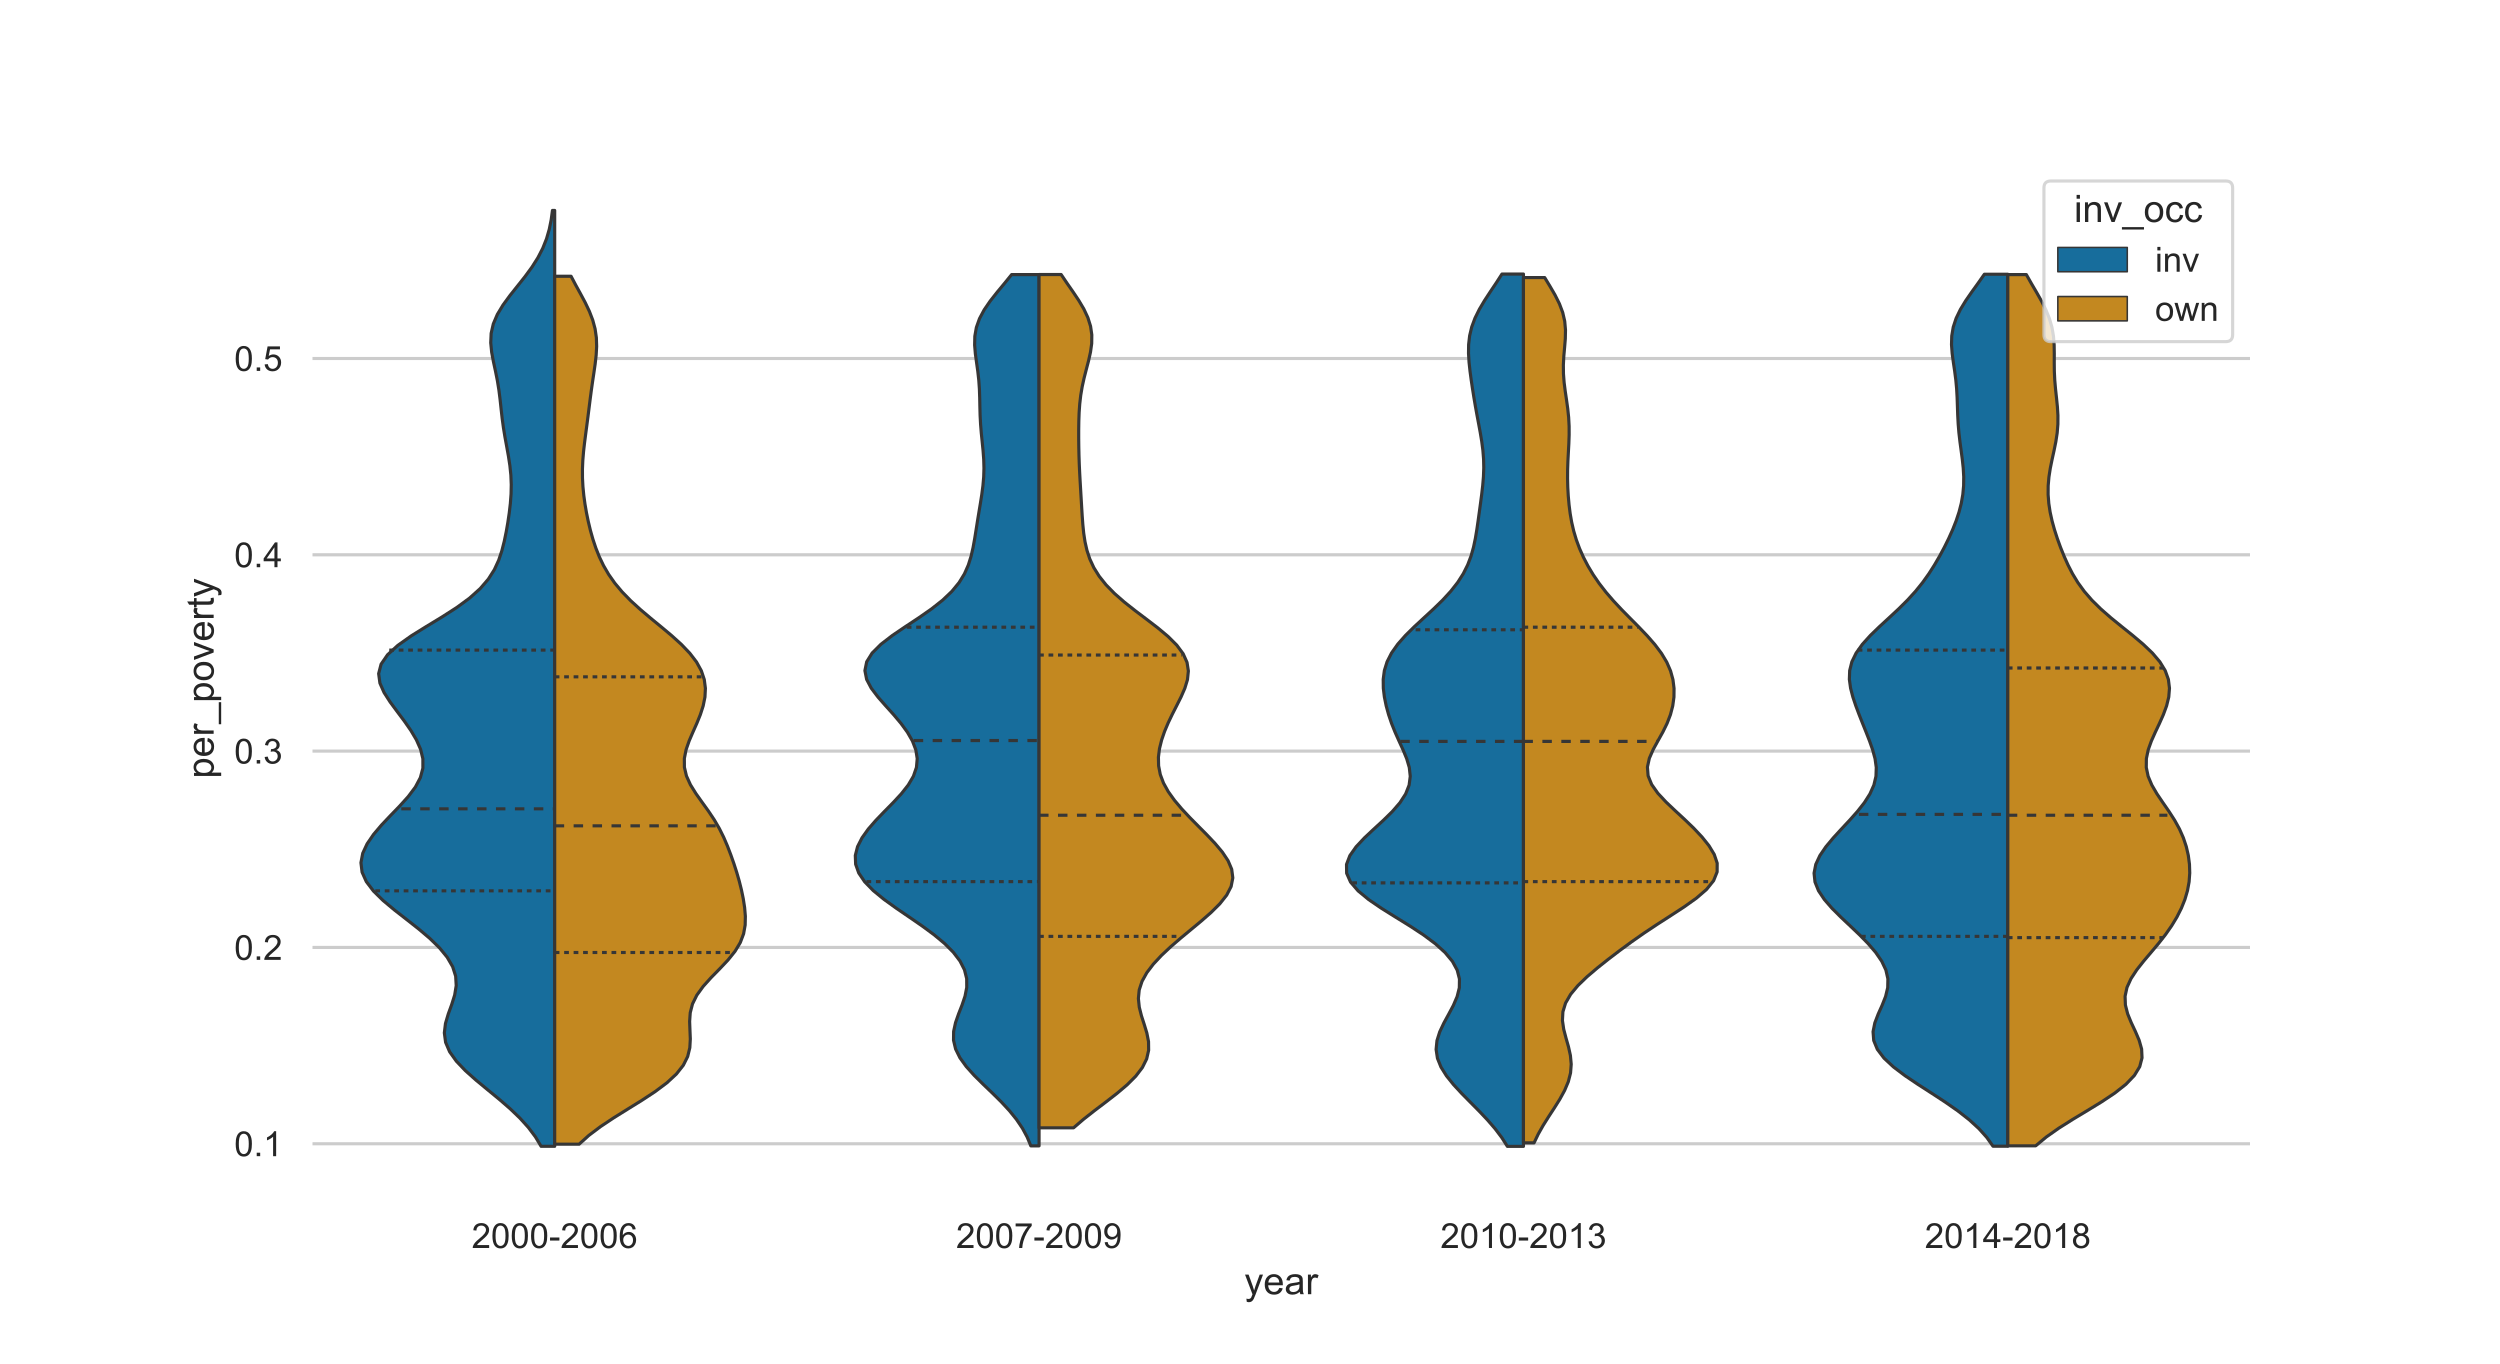 <?xml version="1.0" encoding="utf-8" standalone="no"?>
<!DOCTYPE svg PUBLIC "-//W3C//DTD SVG 1.1//EN"
  "http://www.w3.org/Graphics/SVG/1.1/DTD/svg11.dtd">
<!-- Created with matplotlib (https://matplotlib.org/) -->
<svg height="432pt" version="1.1" viewBox="0 0 792 432" width="792pt" xmlns="http://www.w3.org/2000/svg" xmlns:xlink="http://www.w3.org/1999/xlink">
 <defs>
  <style type="text/css">*{stroke-linecap:butt;stroke-linejoin:round;}</style>
 </defs>
 <g id="figure_1">
  <g id="patch_1">
   <path d="M 0 432 
L 792 432 
L 792 0 
L 0 0 
z
" style="fill:#ffffff;"/>
  </g>
  <g id="axes_1">
   <g id="patch_2">
    <path d="M 99 378 
L 712.8 378 
L 712.8 51.84 
L 99 51.84 
z
" style="fill:#ffffff;"/>
   </g>
   <g id="matplotlib.axis_1">
    <g id="xtick_1">
     <g id="text_1">
      <!-- 2000-2006 -->
      <g style="fill:#262626;" transform="translate(149.426 395.374)scale(0.11 -0.11)">
       <defs>
        <path d="M 50.344 8.453 
L 50.344 0 
L 3.031 0 
Q 2.938 3.172 4.047 6.109 
Q 5.859 10.938 9.828 15.625 
Q 13.812 20.312 21.344 26.469 
Q 33.016 36.031 37.109 41.625 
Q 41.219 47.219 41.219 52.203 
Q 41.219 57.422 37.469 61 
Q 33.734 64.594 27.734 64.594 
Q 21.391 64.594 17.578 60.781 
Q 13.766 56.984 13.719 50.25 
L 4.688 51.172 
Q 5.609 61.281 11.656 66.578 
Q 17.719 71.875 27.938 71.875 
Q 38.234 71.875 44.234 66.156 
Q 50.25 60.453 50.25 52 
Q 50.25 47.703 48.484 43.547 
Q 46.734 39.406 42.656 34.812 
Q 38.578 30.219 29.109 22.219 
Q 21.188 15.578 18.938 13.203 
Q 16.703 10.844 15.234 8.453 
z
" id="ArialMT-50"/>
        <path d="M 4.156 35.297 
Q 4.156 48 6.766 55.734 
Q 9.375 63.484 14.516 67.672 
Q 19.672 71.875 27.484 71.875 
Q 33.25 71.875 37.594 69.547 
Q 41.938 67.234 44.766 62.859 
Q 47.609 58.5 49.219 52.219 
Q 50.828 45.953 50.828 35.297 
Q 50.828 22.703 48.234 14.969 
Q 45.656 7.234 40.5 3 
Q 35.359 -1.219 27.484 -1.219 
Q 17.141 -1.219 11.234 6.203 
Q 4.156 15.141 4.156 35.297 
z
M 13.188 35.297 
Q 13.188 17.672 17.312 11.828 
Q 21.438 6 27.484 6 
Q 33.547 6 37.672 11.859 
Q 41.797 17.719 41.797 35.297 
Q 41.797 52.984 37.672 58.781 
Q 33.547 64.594 27.391 64.594 
Q 21.344 64.594 17.719 59.469 
Q 13.188 52.938 13.188 35.297 
z
" id="ArialMT-48"/>
        <path d="M 3.172 21.484 
L 3.172 30.328 
L 30.172 30.328 
L 30.172 21.484 
z
" id="ArialMT-45"/>
        <path d="M 49.75 54.047 
L 41.016 53.375 
Q 39.844 58.547 37.703 60.891 
Q 34.125 64.656 28.906 64.656 
Q 24.703 64.656 21.531 62.312 
Q 17.391 59.281 14.984 53.469 
Q 12.594 47.656 12.5 36.922 
Q 15.672 41.75 20.266 44.094 
Q 24.859 46.438 29.891 46.438 
Q 38.672 46.438 44.844 39.969 
Q 51.031 33.5 51.031 23.25 
Q 51.031 16.5 48.125 10.719 
Q 45.219 4.938 40.141 1.859 
Q 35.062 -1.219 28.609 -1.219 
Q 17.625 -1.219 10.688 6.859 
Q 3.766 14.938 3.766 33.5 
Q 3.766 54.25 11.422 63.672 
Q 18.109 71.875 29.438 71.875 
Q 37.891 71.875 43.281 67.141 
Q 48.688 62.406 49.75 54.047 
z
M 13.875 23.188 
Q 13.875 18.656 15.797 14.5 
Q 17.719 10.359 21.188 8.172 
Q 24.656 6 28.469 6 
Q 34.031 6 38.031 10.484 
Q 42.047 14.984 42.047 22.703 
Q 42.047 30.125 38.078 34.391 
Q 34.125 38.672 28.125 38.672 
Q 22.172 38.672 18.016 34.391 
Q 13.875 30.125 13.875 23.188 
z
" id="ArialMT-54"/>
       </defs>
       <use xlink:href="#ArialMT-50"/>
       <use x="55.615" xlink:href="#ArialMT-48"/>
       <use x="111.23" xlink:href="#ArialMT-48"/>
       <use x="166.846" xlink:href="#ArialMT-48"/>
       <use x="222.461" xlink:href="#ArialMT-45"/>
       <use x="255.762" xlink:href="#ArialMT-50"/>
       <use x="311.377" xlink:href="#ArialMT-48"/>
       <use x="366.992" xlink:href="#ArialMT-48"/>
       <use x="422.607" xlink:href="#ArialMT-54"/>
      </g>
     </g>
    </g>
    <g id="xtick_2">
     <g id="text_2">
      <!-- 2007-2009 -->
      <g style="fill:#262626;" transform="translate(302.876 395.374)scale(0.11 -0.11)">
       <defs>
        <path d="M 4.734 62.203 
L 4.734 70.656 
L 51.078 70.656 
L 51.078 63.812 
Q 44.234 56.547 37.516 44.484 
Q 30.812 32.422 27.156 19.672 
Q 24.516 10.688 23.781 0 
L 14.75 0 
Q 14.891 8.453 18.062 20.406 
Q 21.234 32.375 27.172 43.484 
Q 33.109 54.594 39.797 62.203 
z
" id="ArialMT-55"/>
        <path d="M 5.469 16.547 
L 13.922 17.328 
Q 14.984 11.375 18.016 8.688 
Q 21.047 6 25.781 6 
Q 29.828 6 32.875 7.859 
Q 35.938 9.719 37.891 12.812 
Q 39.844 15.922 41.156 21.188 
Q 42.484 26.469 42.484 31.938 
Q 42.484 32.516 42.438 33.688 
Q 39.797 29.5 35.234 26.875 
Q 30.672 24.266 25.344 24.266 
Q 16.453 24.266 10.297 30.703 
Q 4.156 37.156 4.156 47.703 
Q 4.156 58.594 10.578 65.234 
Q 17 71.875 26.656 71.875 
Q 33.641 71.875 39.422 68.109 
Q 45.219 64.359 48.219 57.391 
Q 51.219 50.438 51.219 37.25 
Q 51.219 23.531 48.234 15.406 
Q 45.266 7.281 39.375 3.031 
Q 33.5 -1.219 25.594 -1.219 
Q 17.188 -1.219 11.859 3.438 
Q 6.547 8.109 5.469 16.547 
z
M 41.453 48.141 
Q 41.453 55.719 37.422 60.156 
Q 33.406 64.594 27.734 64.594 
Q 21.875 64.594 17.531 59.812 
Q 13.188 55.031 13.188 47.406 
Q 13.188 40.578 17.312 36.297 
Q 21.438 32.031 27.484 32.031 
Q 33.594 32.031 37.516 36.297 
Q 41.453 40.578 41.453 48.141 
z
" id="ArialMT-57"/>
       </defs>
       <use xlink:href="#ArialMT-50"/>
       <use x="55.615" xlink:href="#ArialMT-48"/>
       <use x="111.23" xlink:href="#ArialMT-48"/>
       <use x="166.846" xlink:href="#ArialMT-55"/>
       <use x="222.461" xlink:href="#ArialMT-45"/>
       <use x="255.762" xlink:href="#ArialMT-50"/>
       <use x="311.377" xlink:href="#ArialMT-48"/>
       <use x="366.992" xlink:href="#ArialMT-48"/>
       <use x="422.607" xlink:href="#ArialMT-57"/>
      </g>
     </g>
    </g>
    <g id="xtick_3">
     <g id="text_3">
      <!-- 2010-2013 -->
      <g style="fill:#262626;" transform="translate(456.326 395.374)scale(0.11 -0.11)">
       <defs>
        <path d="M 37.25 0 
L 28.469 0 
L 28.469 56 
Q 25.297 52.984 20.141 49.953 
Q 14.984 46.922 10.891 45.406 
L 10.891 53.906 
Q 18.266 57.375 23.781 62.297 
Q 29.297 67.234 31.594 71.875 
L 37.25 71.875 
z
" id="ArialMT-49"/>
        <path d="M 4.203 18.891 
L 12.984 20.062 
Q 14.5 12.594 18.141 9.297 
Q 21.781 6 27 6 
Q 33.203 6 37.469 10.297 
Q 41.75 14.594 41.75 20.953 
Q 41.75 27 37.797 30.922 
Q 33.844 34.859 27.734 34.859 
Q 25.25 34.859 21.531 33.891 
L 22.516 41.609 
Q 23.391 41.5 23.922 41.5 
Q 29.547 41.5 34.031 44.422 
Q 38.531 47.359 38.531 53.469 
Q 38.531 58.297 35.25 61.469 
Q 31.984 64.656 26.812 64.656 
Q 21.688 64.656 18.266 61.422 
Q 14.844 58.203 13.875 51.766 
L 5.078 53.328 
Q 6.688 62.156 12.391 67.016 
Q 18.109 71.875 26.609 71.875 
Q 32.469 71.875 37.391 69.359 
Q 42.328 66.844 44.938 62.5 
Q 47.562 58.156 47.562 53.266 
Q 47.562 48.641 45.062 44.828 
Q 42.578 41.016 37.703 38.766 
Q 44.047 37.312 47.562 32.688 
Q 51.078 28.078 51.078 21.141 
Q 51.078 11.766 44.234 5.25 
Q 37.406 -1.266 26.953 -1.266 
Q 17.531 -1.266 11.297 4.344 
Q 5.078 9.969 4.203 18.891 
z
" id="ArialMT-51"/>
       </defs>
       <use xlink:href="#ArialMT-50"/>
       <use x="55.615" xlink:href="#ArialMT-48"/>
       <use x="111.23" xlink:href="#ArialMT-49"/>
       <use x="166.846" xlink:href="#ArialMT-48"/>
       <use x="222.461" xlink:href="#ArialMT-45"/>
       <use x="255.762" xlink:href="#ArialMT-50"/>
       <use x="311.377" xlink:href="#ArialMT-48"/>
       <use x="366.992" xlink:href="#ArialMT-49"/>
       <use x="422.607" xlink:href="#ArialMT-51"/>
      </g>
     </g>
    </g>
    <g id="xtick_4">
     <g id="text_4">
      <!-- 2014-2018 -->
      <g style="fill:#262626;" transform="translate(609.776 395.374)scale(0.11 -0.11)">
       <defs>
        <path d="M 32.328 0 
L 32.328 17.141 
L 1.266 17.141 
L 1.266 25.203 
L 33.938 71.578 
L 41.109 71.578 
L 41.109 25.203 
L 50.781 25.203 
L 50.781 17.141 
L 41.109 17.141 
L 41.109 0 
z
M 32.328 25.203 
L 32.328 57.469 
L 9.906 25.203 
z
" id="ArialMT-52"/>
        <path d="M 17.672 38.812 
Q 12.203 40.828 9.562 44.531 
Q 6.938 48.25 6.938 53.422 
Q 6.938 61.234 12.547 66.547 
Q 18.172 71.875 27.484 71.875 
Q 36.859 71.875 42.578 66.422 
Q 48.297 60.984 48.297 53.172 
Q 48.297 48.188 45.672 44.5 
Q 43.062 40.828 37.75 38.812 
Q 44.344 36.672 47.781 31.875 
Q 51.219 27.094 51.219 20.453 
Q 51.219 11.281 44.719 5.031 
Q 38.234 -1.219 27.641 -1.219 
Q 17.047 -1.219 10.547 5.047 
Q 4.047 11.328 4.047 20.703 
Q 4.047 27.688 7.594 32.391 
Q 11.141 37.109 17.672 38.812 
z
M 15.922 53.719 
Q 15.922 48.641 19.188 45.406 
Q 22.469 42.188 27.688 42.188 
Q 32.766 42.188 36.016 45.375 
Q 39.266 48.578 39.266 53.219 
Q 39.266 58.062 35.906 61.359 
Q 32.562 64.656 27.594 64.656 
Q 22.562 64.656 19.234 61.422 
Q 15.922 58.203 15.922 53.719 
z
M 13.094 20.656 
Q 13.094 16.891 14.875 13.375 
Q 16.656 9.859 20.172 7.922 
Q 23.688 6 27.734 6 
Q 34.031 6 38.125 10.047 
Q 42.234 14.109 42.234 20.359 
Q 42.234 26.703 38.016 30.859 
Q 33.797 35.016 27.438 35.016 
Q 21.234 35.016 17.156 30.906 
Q 13.094 26.812 13.094 20.656 
z
" id="ArialMT-56"/>
       </defs>
       <use xlink:href="#ArialMT-50"/>
       <use x="55.615" xlink:href="#ArialMT-48"/>
       <use x="111.23" xlink:href="#ArialMT-49"/>
       <use x="166.846" xlink:href="#ArialMT-52"/>
       <use x="222.461" xlink:href="#ArialMT-45"/>
       <use x="255.762" xlink:href="#ArialMT-50"/>
       <use x="311.377" xlink:href="#ArialMT-48"/>
       <use x="366.992" xlink:href="#ArialMT-49"/>
       <use x="422.607" xlink:href="#ArialMT-56"/>
      </g>
     </g>
    </g>
    <g id="text_5">
     <!-- year -->
     <g style="fill:#262626;" transform="translate(394.229 410.009)scale(0.12 -0.12)">
      <defs>
       <path d="M 6.203 -19.969 
L 5.219 -11.719 
Q 8.109 -12.5 10.25 -12.5 
Q 13.188 -12.5 14.938 -11.516 
Q 16.703 -10.547 17.828 -8.797 
Q 18.656 -7.469 20.516 -2.25 
Q 20.75 -1.516 21.297 -0.094 
L 1.609 51.859 
L 11.078 51.859 
L 21.875 21.828 
Q 23.969 16.109 25.641 9.812 
Q 27.156 15.875 29.25 21.625 
L 40.328 51.859 
L 49.125 51.859 
L 29.391 -0.875 
Q 26.219 -9.422 24.469 -12.641 
Q 22.125 -17 19.094 -19.016 
Q 16.062 -21.047 11.859 -21.047 
Q 9.328 -21.047 6.203 -19.969 
z
" id="ArialMT-121"/>
       <path d="M 42.094 16.703 
L 51.172 15.578 
Q 49.031 7.625 43.219 3.219 
Q 37.406 -1.172 28.375 -1.172 
Q 17 -1.172 10.328 5.828 
Q 3.656 12.844 3.656 25.484 
Q 3.656 38.578 10.391 45.797 
Q 17.141 53.031 27.875 53.031 
Q 38.281 53.031 44.875 45.953 
Q 51.469 38.875 51.469 26.031 
Q 51.469 25.25 51.422 23.688 
L 12.75 23.688 
Q 13.234 15.141 17.578 10.594 
Q 21.922 6.062 28.422 6.062 
Q 33.25 6.062 36.672 8.594 
Q 40.094 11.141 42.094 16.703 
z
M 13.234 30.906 
L 42.188 30.906 
Q 41.609 37.453 38.875 40.719 
Q 34.672 45.797 27.984 45.797 
Q 21.922 45.797 17.797 41.75 
Q 13.672 37.703 13.234 30.906 
z
" id="ArialMT-101"/>
       <path d="M 40.438 6.391 
Q 35.547 2.25 31.031 0.531 
Q 26.516 -1.172 21.344 -1.172 
Q 12.797 -1.172 8.203 3 
Q 3.609 7.172 3.609 13.672 
Q 3.609 17.484 5.344 20.625 
Q 7.078 23.781 9.891 25.688 
Q 12.703 27.594 16.219 28.562 
Q 18.797 29.25 24.031 29.891 
Q 34.672 31.156 39.703 32.906 
Q 39.75 34.719 39.75 35.203 
Q 39.75 40.578 37.25 42.781 
Q 33.891 45.75 27.25 45.75 
Q 21.047 45.75 18.094 43.578 
Q 15.141 41.406 13.719 35.891 
L 5.125 37.062 
Q 6.297 42.578 8.984 45.969 
Q 11.672 49.359 16.75 51.188 
Q 21.828 53.031 28.516 53.031 
Q 35.156 53.031 39.297 51.469 
Q 43.453 49.906 45.406 47.531 
Q 47.359 45.172 48.141 41.547 
Q 48.578 39.312 48.578 33.453 
L 48.578 21.734 
Q 48.578 9.469 49.141 6.219 
Q 49.703 2.984 51.375 0 
L 42.188 0 
Q 40.828 2.734 40.438 6.391 
z
M 39.703 26.031 
Q 34.906 24.078 25.344 22.703 
Q 19.922 21.922 17.672 20.938 
Q 15.438 19.969 14.203 18.094 
Q 12.984 16.219 12.984 13.922 
Q 12.984 10.406 15.641 8.062 
Q 18.312 5.719 23.438 5.719 
Q 28.516 5.719 32.469 7.938 
Q 36.422 10.156 38.281 14.016 
Q 39.703 17 39.703 22.797 
z
" id="ArialMT-97"/>
       <path d="M 6.5 0 
L 6.5 51.859 
L 14.406 51.859 
L 14.406 44 
Q 17.438 49.516 20 51.266 
Q 22.562 53.031 25.641 53.031 
Q 30.078 53.031 34.672 50.203 
L 31.641 42.047 
Q 28.422 43.953 25.203 43.953 
Q 22.312 43.953 20.016 42.219 
Q 17.719 40.484 16.75 37.406 
Q 15.281 32.719 15.281 27.156 
L 15.281 0 
z
" id="ArialMT-114"/>
      </defs>
      <use xlink:href="#ArialMT-121"/>
      <use x="50" xlink:href="#ArialMT-101"/>
      <use x="105.615" xlink:href="#ArialMT-97"/>
      <use x="161.23" xlink:href="#ArialMT-114"/>
     </g>
    </g>
   </g>
   <g id="matplotlib.axis_2">
    <g id="ytick_1">
     <g id="line2d_1">
      <path clip-path="url(#p0c10ab028e)" d="M 99 362.339 
L 712.8 362.339 
" style="fill:none;stroke:#cccccc;stroke-linecap:round;"/>
     </g>
     <g id="text_6">
      <!-- 0.1 -->
      <g style="fill:#262626;" transform="translate(74.21 366.275)scale(0.11 -0.11)">
       <defs>
        <path d="M 9.078 0 
L 9.078 10.016 
L 19.094 10.016 
L 19.094 0 
z
" id="ArialMT-46"/>
       </defs>
       <use xlink:href="#ArialMT-48"/>
       <use x="55.615" xlink:href="#ArialMT-46"/>
       <use x="83.398" xlink:href="#ArialMT-49"/>
      </g>
     </g>
    </g>
    <g id="ytick_2">
     <g id="line2d_2">
      <path clip-path="url(#p0c10ab028e)" d="M 99 300.145 
L 712.8 300.145 
" style="fill:none;stroke:#cccccc;stroke-linecap:round;"/>
     </g>
     <g id="text_7">
      <!-- 0.2 -->
      <g style="fill:#262626;" transform="translate(74.21 304.082)scale(0.11 -0.11)">
       <use xlink:href="#ArialMT-48"/>
       <use x="55.615" xlink:href="#ArialMT-46"/>
       <use x="83.398" xlink:href="#ArialMT-50"/>
      </g>
     </g>
    </g>
    <g id="ytick_3">
     <g id="line2d_3">
      <path clip-path="url(#p0c10ab028e)" d="M 99 237.952 
L 712.8 237.952 
" style="fill:none;stroke:#cccccc;stroke-linecap:round;"/>
     </g>
     <g id="text_8">
      <!-- 0.3 -->
      <g style="fill:#262626;" transform="translate(74.21 241.889)scale(0.11 -0.11)">
       <use xlink:href="#ArialMT-48"/>
       <use x="55.615" xlink:href="#ArialMT-46"/>
       <use x="83.398" xlink:href="#ArialMT-51"/>
      </g>
     </g>
    </g>
    <g id="ytick_4">
     <g id="line2d_4">
      <path clip-path="url(#p0c10ab028e)" d="M 99 175.759 
L 712.8 175.759 
" style="fill:none;stroke:#cccccc;stroke-linecap:round;"/>
     </g>
     <g id="text_9">
      <!-- 0.4 -->
      <g style="fill:#262626;" transform="translate(74.21 179.696)scale(0.11 -0.11)">
       <use xlink:href="#ArialMT-48"/>
       <use x="55.615" xlink:href="#ArialMT-46"/>
       <use x="83.398" xlink:href="#ArialMT-52"/>
      </g>
     </g>
    </g>
    <g id="ytick_5">
     <g id="line2d_5">
      <path clip-path="url(#p0c10ab028e)" d="M 99 113.566 
L 712.8 113.566 
" style="fill:none;stroke:#cccccc;stroke-linecap:round;"/>
     </g>
     <g id="text_10">
      <!-- 0.5 -->
      <g style="fill:#262626;" transform="translate(74.21 117.503)scale(0.11 -0.11)">
       <defs>
        <path d="M 4.156 18.75 
L 13.375 19.531 
Q 14.406 12.797 18.141 9.391 
Q 21.875 6 27.156 6 
Q 33.5 6 37.891 10.781 
Q 42.281 15.578 42.281 23.484 
Q 42.281 31 38.062 35.344 
Q 33.844 39.703 27 39.703 
Q 22.75 39.703 19.328 37.766 
Q 15.922 35.844 13.969 32.766 
L 5.719 33.844 
L 12.641 70.609 
L 48.25 70.609 
L 48.25 62.203 
L 19.672 62.203 
L 15.828 42.969 
Q 22.266 47.469 29.344 47.469 
Q 38.719 47.469 45.156 40.969 
Q 51.609 34.469 51.609 24.266 
Q 51.609 14.547 45.953 7.469 
Q 39.062 -1.219 27.156 -1.219 
Q 17.391 -1.219 11.203 4.25 
Q 5.031 9.719 4.156 18.75 
z
" id="ArialMT-53"/>
       </defs>
       <use xlink:href="#ArialMT-48"/>
       <use x="55.615" xlink:href="#ArialMT-46"/>
       <use x="83.398" xlink:href="#ArialMT-53"/>
      </g>
     </g>
    </g>
    <g id="text_11">
     <!-- per_poverty -->
     <g style="fill:#262626;" transform="translate(67.684 246.602)rotate(-90)scale(0.12 -0.12)">
      <defs>
       <path d="M 6.594 -19.875 
L 6.594 51.859 
L 14.594 51.859 
L 14.594 45.125 
Q 17.438 49.078 21 51.047 
Q 24.562 53.031 29.641 53.031 
Q 36.281 53.031 41.359 49.609 
Q 46.438 46.188 49.016 39.953 
Q 51.609 33.734 51.609 26.312 
Q 51.609 18.359 48.75 11.984 
Q 45.906 5.609 40.453 2.219 
Q 35.016 -1.172 29 -1.172 
Q 24.609 -1.172 21.109 0.688 
Q 17.625 2.547 15.375 5.375 
L 15.375 -19.875 
z
M 14.547 25.641 
Q 14.547 15.625 18.594 10.844 
Q 22.656 6.062 28.422 6.062 
Q 34.281 6.062 38.453 11.016 
Q 42.625 15.969 42.625 26.375 
Q 42.625 36.281 38.547 41.203 
Q 34.469 46.141 28.812 46.141 
Q 23.188 46.141 18.859 40.891 
Q 14.547 35.641 14.547 25.641 
z
" id="ArialMT-112"/>
       <path d="M -1.516 -19.875 
L -1.516 -13.531 
L 56.734 -13.531 
L 56.734 -19.875 
z
" id="ArialMT-95"/>
       <path d="M 3.328 25.922 
Q 3.328 40.328 11.328 47.266 
Q 18.016 53.031 27.641 53.031 
Q 38.328 53.031 45.109 46.016 
Q 51.906 39.016 51.906 26.656 
Q 51.906 16.656 48.906 10.906 
Q 45.906 5.172 40.156 2 
Q 34.422 -1.172 27.641 -1.172 
Q 16.75 -1.172 10.031 5.812 
Q 3.328 12.797 3.328 25.922 
z
M 12.359 25.922 
Q 12.359 15.969 16.703 11.016 
Q 21.047 6.062 27.641 6.062 
Q 34.188 6.062 38.531 11.031 
Q 42.875 16.016 42.875 26.219 
Q 42.875 35.844 38.5 40.797 
Q 34.125 45.75 27.641 45.75 
Q 21.047 45.75 16.703 40.812 
Q 12.359 35.891 12.359 25.922 
z
" id="ArialMT-111"/>
       <path d="M 21 0 
L 1.266 51.859 
L 10.547 51.859 
L 21.688 20.797 
Q 23.484 15.766 25 10.359 
Q 26.172 14.453 28.266 20.219 
L 39.797 51.859 
L 48.828 51.859 
L 29.203 0 
z
" id="ArialMT-118"/>
       <path d="M 25.781 7.859 
L 27.047 0.094 
Q 23.344 -0.688 20.406 -0.688 
Q 15.625 -0.688 12.984 0.828 
Q 10.359 2.344 9.281 4.812 
Q 8.203 7.281 8.203 15.188 
L 8.203 45.016 
L 1.766 45.016 
L 1.766 51.859 
L 8.203 51.859 
L 8.203 64.703 
L 16.938 69.969 
L 16.938 51.859 
L 25.781 51.859 
L 25.781 45.016 
L 16.938 45.016 
L 16.938 14.703 
Q 16.938 10.938 17.406 9.859 
Q 17.875 8.797 18.922 8.156 
Q 19.969 7.516 21.922 7.516 
Q 23.391 7.516 25.781 7.859 
z
" id="ArialMT-116"/>
      </defs>
      <use xlink:href="#ArialMT-112"/>
      <use x="55.615" xlink:href="#ArialMT-101"/>
      <use x="111.23" xlink:href="#ArialMT-114"/>
      <use x="144.531" xlink:href="#ArialMT-95"/>
      <use x="200.146" xlink:href="#ArialMT-112"/>
      <use x="255.762" xlink:href="#ArialMT-111"/>
      <use x="311.377" xlink:href="#ArialMT-118"/>
      <use x="361.377" xlink:href="#ArialMT-101"/>
      <use x="416.992" xlink:href="#ArialMT-114"/>
      <use x="450.293" xlink:href="#ArialMT-116"/>
      <use x="478.076" xlink:href="#ArialMT-121"/>
     </g>
    </g>
   </g>
   <g id="PolyCollection_1">
    <defs>
     <path d="M 175.725 -68.848 
L 171.419 -68.848 
L 169.621 -71.843 
L 167.367 -74.838 
L 164.654 -77.833 
L 161.521 -80.828 
L 158.06 -83.822 
L 154.419 -86.817 
L 150.799 -89.812 
L 147.437 -92.807 
L 144.581 -95.802 
L 142.445 -98.797 
L 141.166 -101.791 
L 140.766 -104.786 
L 141.129 -107.781 
L 142.015 -110.776 
L 143.101 -113.771 
L 144.04 -116.765 
L 144.529 -119.76 
L 144.352 -122.755 
L 143.402 -125.75 
L 141.668 -128.745 
L 139.211 -131.739 
L 136.138 -134.734 
L 132.601 -137.729 
L 128.792 -140.724 
L 124.954 -143.719 
L 121.368 -146.713 
L 118.318 -149.708 
L 116.045 -152.703 
L 114.705 -155.698 
L 114.345 -158.693 
L 114.917 -161.688 
L 116.305 -164.682 
L 118.357 -167.677 
L 120.9 -170.672 
L 123.735 -173.667 
L 126.633 -176.662 
L 129.336 -179.656 
L 131.586 -182.651 
L 133.171 -185.646 
L 133.97 -188.641 
L 133.967 -191.636 
L 133.238 -194.63 
L 131.913 -197.625 
L 130.135 -200.62 
L 128.047 -203.615 
L 125.802 -206.61 
L 123.593 -209.604 
L 121.674 -212.599 
L 120.355 -215.594 
L 119.955 -218.589 
L 120.727 -221.584 
L 122.785 -224.579 
L 126.06 -227.573 
L 130.299 -230.568 
L 135.11 -233.563 
L 140.05 -236.558 
L 144.71 -239.553 
L 148.789 -242.547 
L 152.128 -245.542 
L 154.706 -248.537 
L 156.611 -251.532 
L 157.987 -254.527 
L 158.989 -257.521 
L 159.75 -260.516 
L 160.366 -263.511 
L 160.888 -266.506 
L 161.33 -269.501 
L 161.68 -272.495 
L 161.904 -275.49 
L 161.965 -278.485 
L 161.841 -281.48 
L 161.533 -284.475 
L 161.076 -287.47 
L 160.535 -290.464 
L 159.986 -293.459 
L 159.493 -296.454 
L 159.086 -299.449 
L 158.749 -302.444 
L 158.429 -305.438 
L 158.052 -308.433 
L 157.566 -311.428 
L 156.966 -314.423 
L 156.32 -317.418 
L 155.762 -320.412 
L 155.464 -323.407 
L 155.598 -326.402 
L 156.284 -329.397 
L 157.559 -332.392 
L 159.363 -335.386 
L 161.554 -338.381 
L 163.939 -341.376 
L 166.316 -344.371 
L 168.512 -347.366 
L 170.41 -350.36 
L 171.951 -353.355 
L 173.137 -356.35 
L 174.004 -359.345 
L 174.61 -362.34 
L 175.02 -365.335 
L 175.725 -365.335 
L 175.725 -365.335 
L 175.725 -362.34 
L 175.725 -359.345 
L 175.725 -356.35 
L 175.725 -353.355 
L 175.725 -350.36 
L 175.725 -347.366 
L 175.725 -344.371 
L 175.725 -341.376 
L 175.725 -338.381 
L 175.725 -335.386 
L 175.725 -332.392 
L 175.725 -329.397 
L 175.725 -326.402 
L 175.725 -323.407 
L 175.725 -320.412 
L 175.725 -317.418 
L 175.725 -314.423 
L 175.725 -311.428 
L 175.725 -308.433 
L 175.725 -305.438 
L 175.725 -302.444 
L 175.725 -299.449 
L 175.725 -296.454 
L 175.725 -293.459 
L 175.725 -290.464 
L 175.725 -287.47 
L 175.725 -284.475 
L 175.725 -281.48 
L 175.725 -278.485 
L 175.725 -275.49 
L 175.725 -272.495 
L 175.725 -269.501 
L 175.725 -266.506 
L 175.725 -263.511 
L 175.725 -260.516 
L 175.725 -257.521 
L 175.725 -254.527 
L 175.725 -251.532 
L 175.725 -248.537 
L 175.725 -245.542 
L 175.725 -242.547 
L 175.725 -239.553 
L 175.725 -236.558 
L 175.725 -233.563 
L 175.725 -230.568 
L 175.725 -227.573 
L 175.725 -224.579 
L 175.725 -221.584 
L 175.725 -218.589 
L 175.725 -215.594 
L 175.725 -212.599 
L 175.725 -209.604 
L 175.725 -206.61 
L 175.725 -203.615 
L 175.725 -200.62 
L 175.725 -197.625 
L 175.725 -194.63 
L 175.725 -191.636 
L 175.725 -188.641 
L 175.725 -185.646 
L 175.725 -182.651 
L 175.725 -179.656 
L 175.725 -176.662 
L 175.725 -173.667 
L 175.725 -170.672 
L 175.725 -167.677 
L 175.725 -164.682 
L 175.725 -161.688 
L 175.725 -158.693 
L 175.725 -155.698 
L 175.725 -152.703 
L 175.725 -149.708 
L 175.725 -146.713 
L 175.725 -143.719 
L 175.725 -140.724 
L 175.725 -137.729 
L 175.725 -134.734 
L 175.725 -131.739 
L 175.725 -128.745 
L 175.725 -125.75 
L 175.725 -122.755 
L 175.725 -119.76 
L 175.725 -116.765 
L 175.725 -113.771 
L 175.725 -110.776 
L 175.725 -107.781 
L 175.725 -104.786 
L 175.725 -101.791 
L 175.725 -98.797 
L 175.725 -95.802 
L 175.725 -92.807 
L 175.725 -89.812 
L 175.725 -86.817 
L 175.725 -83.822 
L 175.725 -80.828 
L 175.725 -77.833 
L 175.725 -74.838 
L 175.725 -71.843 
L 175.725 -68.848 
z
" id="m30db8f1db4" style="stroke:#363636;"/>
    </defs>
    <g clip-path="url(#p0c10ab028e)">
     <use style="fill:#176d9c;stroke:#363636;" x="0" xlink:href="#m30db8f1db4" y="432"/>
    </g>
   </g>
   <g id="PolyCollection_2">
    <defs>
     <path d="M 183.466 -69.523 
L 175.725 -69.523 
L 175.725 -72.301 
L 175.725 -75.078 
L 175.725 -77.855 
L 175.725 -80.633 
L 175.725 -83.41 
L 175.725 -86.187 
L 175.725 -88.965 
L 175.725 -91.742 
L 175.725 -94.519 
L 175.725 -97.297 
L 175.725 -100.074 
L 175.725 -102.851 
L 175.725 -105.629 
L 175.725 -108.406 
L 175.725 -111.183 
L 175.725 -113.961 
L 175.725 -116.738 
L 175.725 -119.515 
L 175.725 -122.293 
L 175.725 -125.07 
L 175.725 -127.847 
L 175.725 -130.625 
L 175.725 -133.402 
L 175.725 -136.179 
L 175.725 -138.957 
L 175.725 -141.734 
L 175.725 -144.511 
L 175.725 -147.289 
L 175.725 -150.066 
L 175.725 -152.843 
L 175.725 -155.621 
L 175.725 -158.398 
L 175.725 -161.175 
L 175.725 -163.953 
L 175.725 -166.73 
L 175.725 -169.507 
L 175.725 -172.285 
L 175.725 -175.062 
L 175.725 -177.839 
L 175.725 -180.617 
L 175.725 -183.394 
L 175.725 -186.171 
L 175.725 -188.949 
L 175.725 -191.726 
L 175.725 -194.504 
L 175.725 -197.281 
L 175.725 -200.058 
L 175.725 -202.836 
L 175.725 -205.613 
L 175.725 -208.39 
L 175.725 -211.168 
L 175.725 -213.945 
L 175.725 -216.722 
L 175.725 -219.5 
L 175.725 -222.277 
L 175.725 -225.054 
L 175.725 -227.832 
L 175.725 -230.609 
L 175.725 -233.386 
L 175.725 -236.164 
L 175.725 -238.941 
L 175.725 -241.718 
L 175.725 -244.496 
L 175.725 -247.273 
L 175.725 -250.05 
L 175.725 -252.828 
L 175.725 -255.605 
L 175.725 -258.382 
L 175.725 -261.16 
L 175.725 -263.937 
L 175.725 -266.714 
L 175.725 -269.492 
L 175.725 -272.269 
L 175.725 -275.046 
L 175.725 -277.824 
L 175.725 -280.601 
L 175.725 -283.378 
L 175.725 -286.156 
L 175.725 -288.933 
L 175.725 -291.71 
L 175.725 -294.488 
L 175.725 -297.265 
L 175.725 -300.042 
L 175.725 -302.82 
L 175.725 -305.597 
L 175.725 -308.374 
L 175.725 -311.152 
L 175.725 -313.929 
L 175.725 -316.706 
L 175.725 -319.484 
L 175.725 -322.261 
L 175.725 -325.038 
L 175.725 -327.816 
L 175.725 -330.593 
L 175.725 -333.37 
L 175.725 -336.148 
L 175.725 -338.925 
L 175.725 -341.702 
L 175.725 -344.48 
L 180.916 -344.48 
L 180.916 -344.48 
L 182.381 -341.702 
L 183.91 -338.925 
L 185.393 -336.148 
L 186.716 -333.37 
L 187.782 -330.593 
L 188.525 -327.816 
L 188.928 -325.038 
L 189.019 -322.261 
L 188.865 -319.484 
L 188.547 -316.706 
L 188.149 -313.929 
L 187.734 -311.152 
L 187.339 -308.374 
L 186.972 -305.597 
L 186.622 -302.82 
L 186.272 -300.042 
L 185.911 -297.265 
L 185.541 -294.488 
L 185.183 -291.71 
L 184.869 -288.933 
L 184.637 -286.156 
L 184.518 -283.378 
L 184.529 -280.601 
L 184.675 -277.824 
L 184.946 -275.046 
L 185.328 -272.269 
L 185.808 -269.492 
L 186.382 -266.714 
L 187.053 -263.937 
L 187.838 -261.16 
L 188.762 -258.382 
L 189.865 -255.605 
L 191.195 -252.828 
L 192.807 -250.05 
L 194.757 -247.273 
L 197.082 -244.496 
L 199.787 -241.718 
L 202.831 -238.941 
L 206.117 -236.164 
L 209.504 -233.386 
L 212.819 -230.609 
L 215.882 -227.832 
L 218.534 -225.054 
L 220.657 -222.277 
L 222.186 -219.5 
L 223.112 -216.722 
L 223.471 -213.945 
L 223.329 -211.168 
L 222.767 -208.39 
L 221.874 -205.613 
L 220.749 -202.836 
L 219.513 -200.058 
L 218.321 -197.281 
L 217.355 -194.504 
L 216.802 -191.726 
L 216.816 -188.949 
L 217.47 -186.171 
L 218.731 -183.394 
L 220.454 -180.617 
L 222.428 -177.839 
L 224.428 -175.062 
L 226.281 -172.285 
L 227.897 -169.507 
L 229.274 -166.73 
L 230.463 -163.953 
L 231.525 -161.175 
L 232.5 -158.398 
L 233.395 -155.621 
L 234.197 -152.843 
L 234.891 -150.066 
L 235.464 -147.289 
L 235.895 -144.511 
L 236.13 -141.734 
L 236.069 -138.957 
L 235.576 -136.179 
L 234.525 -133.402 
L 232.853 -130.625 
L 230.614 -127.847 
L 227.993 -125.07 
L 225.273 -122.293 
L 222.771 -119.515 
L 220.758 -116.738 
L 219.387 -113.961 
L 218.668 -111.183 
L 218.475 -108.406 
L 218.577 -105.629 
L 218.692 -102.851 
L 218.535 -100.074 
L 217.855 -97.297 
L 216.468 -94.519 
L 214.272 -91.742 
L 211.267 -88.965 
L 207.557 -86.187 
L 203.333 -83.41 
L 198.854 -80.633 
L 194.399 -77.855 
L 190.229 -75.078 
L 186.544 -72.301 
L 183.466 -69.523 
z
" id="m81829b3457" style="stroke:#363636;"/>
    </defs>
    <g clip-path="url(#p0c10ab028e)">
     <use style="fill:#c38820;stroke:#363636;" x="0" xlink:href="#m81829b3457" y="432"/>
    </g>
   </g>
   <g id="PolyCollection_3">
    <defs>
     <path d="M 329.175 -68.993 
L 326.564 -68.993 
L 325.408 -71.781 
L 323.905 -74.569 
L 322.024 -77.357 
L 319.769 -80.145 
L 317.185 -82.933 
L 314.365 -85.721 
L 311.456 -88.509 
L 308.643 -91.297 
L 306.131 -94.086 
L 304.113 -96.874 
L 302.737 -99.662 
L 302.077 -102.45 
L 302.11 -105.238 
L 302.715 -108.026 
L 303.688 -110.814 
L 304.776 -113.602 
L 305.714 -116.39 
L 306.263 -119.178 
L 306.245 -121.966 
L 305.548 -124.754 
L 304.129 -127.542 
L 302 -130.33 
L 299.214 -133.118 
L 295.862 -135.906 
L 292.075 -138.694 
L 288.027 -141.482 
L 283.941 -144.27 
L 280.068 -147.058 
L 276.662 -149.847 
L 273.941 -152.635 
L 272.053 -155.423 
L 271.065 -158.211 
L 270.961 -160.999 
L 271.671 -163.787 
L 273.085 -166.575 
L 275.078 -169.363 
L 277.504 -172.151 
L 280.192 -174.939 
L 282.94 -177.727 
L 285.525 -180.515 
L 287.729 -183.303 
L 289.368 -186.091 
L 290.33 -188.879 
L 290.575 -191.667 
L 290.13 -194.455 
L 289.065 -197.243 
L 287.468 -200.031 
L 285.436 -202.819 
L 283.087 -205.608 
L 280.58 -208.396 
L 278.133 -211.184 
L 276.022 -213.972 
L 274.552 -216.76 
L 274.002 -219.548 
L 274.565 -222.336 
L 276.298 -225.124 
L 279.097 -227.912 
L 282.722 -230.7 
L 286.831 -233.488 
L 291.056 -236.276 
L 295.062 -239.064 
L 298.601 -241.852 
L 301.535 -244.64 
L 303.831 -247.428 
L 305.541 -250.216 
L 306.771 -253.004 
L 307.643 -255.792 
L 308.279 -258.58 
L 308.781 -261.368 
L 309.227 -264.157 
L 309.666 -266.945 
L 310.122 -269.733 
L 310.586 -272.521 
L 311.026 -275.309 
L 311.391 -278.097 
L 311.634 -280.885 
L 311.718 -283.673 
L 311.641 -286.461 
L 311.434 -289.249 
L 311.154 -292.037 
L 310.872 -294.825 
L 310.645 -297.613 
L 310.499 -300.401 
L 310.424 -303.189 
L 310.37 -305.977 
L 310.273 -308.765 
L 310.079 -311.553 
L 309.767 -314.341 
L 309.375 -317.129 
L 308.995 -319.918 
L 308.763 -322.706 
L 308.828 -325.494 
L 309.318 -328.282 
L 310.307 -331.07 
L 311.794 -333.858 
L 313.703 -336.646 
L 315.901 -339.434 
L 318.218 -342.222 
L 320.485 -345.01 
L 329.175 -345.01 
L 329.175 -345.01 
L 329.175 -342.222 
L 329.175 -339.434 
L 329.175 -336.646 
L 329.175 -333.858 
L 329.175 -331.07 
L 329.175 -328.282 
L 329.175 -325.494 
L 329.175 -322.706 
L 329.175 -319.918 
L 329.175 -317.129 
L 329.175 -314.341 
L 329.175 -311.553 
L 329.175 -308.765 
L 329.175 -305.977 
L 329.175 -303.189 
L 329.175 -300.401 
L 329.175 -297.613 
L 329.175 -294.825 
L 329.175 -292.037 
L 329.175 -289.249 
L 329.175 -286.461 
L 329.175 -283.673 
L 329.175 -280.885 
L 329.175 -278.097 
L 329.175 -275.309 
L 329.175 -272.521 
L 329.175 -269.733 
L 329.175 -266.945 
L 329.175 -264.157 
L 329.175 -261.368 
L 329.175 -258.58 
L 329.175 -255.792 
L 329.175 -253.004 
L 329.175 -250.216 
L 329.175 -247.428 
L 329.175 -244.64 
L 329.175 -241.852 
L 329.175 -239.064 
L 329.175 -236.276 
L 329.175 -233.488 
L 329.175 -230.7 
L 329.175 -227.912 
L 329.175 -225.124 
L 329.175 -222.336 
L 329.175 -219.548 
L 329.175 -216.76 
L 329.175 -213.972 
L 329.175 -211.184 
L 329.175 -208.396 
L 329.175 -205.608 
L 329.175 -202.819 
L 329.175 -200.031 
L 329.175 -197.243 
L 329.175 -194.455 
L 329.175 -191.667 
L 329.175 -188.879 
L 329.175 -186.091 
L 329.175 -183.303 
L 329.175 -180.515 
L 329.175 -177.727 
L 329.175 -174.939 
L 329.175 -172.151 
L 329.175 -169.363 
L 329.175 -166.575 
L 329.175 -163.787 
L 329.175 -160.999 
L 329.175 -158.211 
L 329.175 -155.423 
L 329.175 -152.635 
L 329.175 -149.847 
L 329.175 -147.058 
L 329.175 -144.27 
L 329.175 -141.482 
L 329.175 -138.694 
L 329.175 -135.906 
L 329.175 -133.118 
L 329.175 -130.33 
L 329.175 -127.542 
L 329.175 -124.754 
L 329.175 -121.966 
L 329.175 -119.178 
L 329.175 -116.39 
L 329.175 -113.602 
L 329.175 -110.814 
L 329.175 -108.026 
L 329.175 -105.238 
L 329.175 -102.45 
L 329.175 -99.662 
L 329.175 -96.874 
L 329.175 -94.086 
L 329.175 -91.297 
L 329.175 -88.509 
L 329.175 -85.721 
L 329.175 -82.933 
L 329.175 -80.145 
L 329.175 -77.357 
L 329.175 -74.569 
L 329.175 -71.781 
L 329.175 -68.993 
z
" id="m9a051f27e1" style="stroke:#363636;"/>
    </defs>
    <g clip-path="url(#p0c10ab028e)">
     <use style="fill:#176d9c;stroke:#363636;" x="0" xlink:href="#m9a051f27e1" y="432"/>
    </g>
   </g>
   <g id="PolyCollection_4">
    <defs>
     <path d="M 340.093 -74.697 
L 329.175 -74.697 
L 329.175 -77.428 
L 329.175 -80.159 
L 329.175 -82.889 
L 329.175 -85.62 
L 329.175 -88.35 
L 329.175 -91.081 
L 329.175 -93.812 
L 329.175 -96.542 
L 329.175 -99.273 
L 329.175 -102.004 
L 329.175 -104.734 
L 329.175 -107.465 
L 329.175 -110.196 
L 329.175 -112.926 
L 329.175 -115.657 
L 329.175 -118.387 
L 329.175 -121.118 
L 329.175 -123.849 
L 329.175 -126.579 
L 329.175 -129.31 
L 329.175 -132.041 
L 329.175 -134.771 
L 329.175 -137.502 
L 329.175 -140.232 
L 329.175 -142.963 
L 329.175 -145.694 
L 329.175 -148.424 
L 329.175 -151.155 
L 329.175 -153.886 
L 329.175 -156.616 
L 329.175 -159.347 
L 329.175 -162.078 
L 329.175 -164.808 
L 329.175 -167.539 
L 329.175 -170.269 
L 329.175 -173 
L 329.175 -175.731 
L 329.175 -178.461 
L 329.175 -181.192 
L 329.175 -183.923 
L 329.175 -186.653 
L 329.175 -189.384 
L 329.175 -192.114 
L 329.175 -194.845 
L 329.175 -197.576 
L 329.175 -200.306 
L 329.175 -203.037 
L 329.175 -205.768 
L 329.175 -208.498 
L 329.175 -211.229 
L 329.175 -213.96 
L 329.175 -216.69 
L 329.175 -219.421 
L 329.175 -222.151 
L 329.175 -224.882 
L 329.175 -227.613 
L 329.175 -230.343 
L 329.175 -233.074 
L 329.175 -235.805 
L 329.175 -238.535 
L 329.175 -241.266 
L 329.175 -243.997 
L 329.175 -246.727 
L 329.175 -249.458 
L 329.175 -252.188 
L 329.175 -254.919 
L 329.175 -257.65 
L 329.175 -260.38 
L 329.175 -263.111 
L 329.175 -265.842 
L 329.175 -268.572 
L 329.175 -271.303 
L 329.175 -274.033 
L 329.175 -276.764 
L 329.175 -279.495 
L 329.175 -282.225 
L 329.175 -284.956 
L 329.175 -287.687 
L 329.175 -290.417 
L 329.175 -293.148 
L 329.175 -295.879 
L 329.175 -298.609 
L 329.175 -301.34 
L 329.175 -304.07 
L 329.175 -306.801 
L 329.175 -309.532 
L 329.175 -312.262 
L 329.175 -314.993 
L 329.175 -317.724 
L 329.175 -320.454 
L 329.175 -323.185 
L 329.175 -325.915 
L 329.175 -328.646 
L 329.175 -331.377 
L 329.175 -334.107 
L 329.175 -336.838 
L 329.175 -339.569 
L 329.175 -342.299 
L 329.175 -345.03 
L 336.175 -345.03 
L 336.175 -345.03 
L 338.014 -342.299 
L 339.915 -339.569 
L 341.744 -336.838 
L 343.36 -334.107 
L 344.637 -331.377 
L 345.49 -328.646 
L 345.885 -325.915 
L 345.851 -323.185 
L 345.469 -320.454 
L 344.858 -317.724 
L 344.145 -314.993 
L 343.446 -312.262 
L 342.843 -309.532 
L 342.38 -306.801 
L 342.063 -304.07 
L 341.871 -301.34 
L 341.771 -298.609 
L 341.731 -295.879 
L 341.73 -293.148 
L 341.76 -290.417 
L 341.82 -287.687 
L 341.913 -284.956 
L 342.038 -282.225 
L 342.188 -279.495 
L 342.35 -276.764 
L 342.512 -274.033 
L 342.672 -271.303 
L 342.839 -268.572 
L 343.039 -265.842 
L 343.315 -263.111 
L 343.728 -260.38 
L 344.346 -257.65 
L 345.248 -254.919 
L 346.513 -252.188 
L 348.21 -249.458 
L 350.39 -246.727 
L 353.06 -243.997 
L 356.177 -241.266 
L 359.631 -238.535 
L 363.25 -235.805 
L 366.811 -233.074 
L 370.072 -230.343 
L 372.803 -227.613 
L 374.828 -224.882 
L 376.052 -222.151 
L 376.476 -219.421 
L 376.192 -216.69 
L 375.359 -213.96 
L 374.166 -211.229 
L 372.798 -208.498 
L 371.406 -205.768 
L 370.099 -203.037 
L 368.947 -200.306 
L 368.006 -197.576 
L 367.33 -194.845 
L 366.986 -192.114 
L 367.046 -189.384 
L 367.574 -186.653 
L 368.601 -183.923 
L 370.119 -181.192 
L 372.075 -178.461 
L 374.382 -175.731 
L 376.938 -173 
L 379.632 -170.269 
L 382.341 -167.539 
L 384.927 -164.808 
L 387.223 -162.078 
L 389.044 -159.347 
L 390.205 -156.616 
L 390.555 -153.886 
L 390.019 -151.155 
L 388.613 -148.424 
L 386.449 -145.694 
L 383.705 -142.963 
L 380.589 -140.232 
L 377.299 -137.502 
L 374.006 -134.771 
L 370.846 -132.041 
L 367.938 -129.31 
L 365.39 -126.579 
L 363.311 -123.849 
L 361.796 -121.118 
L 360.904 -118.387 
L 360.638 -115.657 
L 360.923 -112.926 
L 361.611 -110.196 
L 362.492 -107.465 
L 363.321 -104.734 
L 363.856 -102.004 
L 363.888 -99.273 
L 363.263 -96.542 
L 361.906 -93.812 
L 359.821 -91.081 
L 357.092 -88.35 
L 353.87 -85.62 
L 350.352 -82.889 
L 346.751 -80.159 
L 343.275 -77.428 
L 340.093 -74.697 
z
" id="m6d4765bcb9" style="stroke:#363636;"/>
    </defs>
    <g clip-path="url(#p0c10ab028e)">
     <use style="fill:#c38820;stroke:#363636;" x="0" xlink:href="#m6d4765bcb9" y="432"/>
    </g>
   </g>
   <g id="PolyCollection_5">
    <defs>
     <path d="M 482.625 -68.825 
L 477.539 -68.825 
L 475.761 -71.617 
L 473.65 -74.408 
L 471.24 -77.2 
L 468.601 -79.991 
L 465.836 -82.783 
L 463.081 -85.574 
L 460.495 -88.366 
L 458.248 -91.157 
L 456.501 -93.948 
L 455.381 -96.74 
L 454.959 -99.531 
L 455.23 -102.323 
L 456.106 -105.114 
L 457.418 -107.906 
L 458.941 -110.697 
L 460.424 -113.488 
L 461.619 -116.28 
L 462.316 -119.071 
L 462.357 -121.863 
L 461.64 -124.654 
L 460.119 -127.446 
L 457.793 -130.237 
L 454.706 -133.028 
L 450.958 -135.82 
L 446.711 -138.611 
L 442.198 -141.403 
L 437.723 -144.194 
L 433.626 -146.986 
L 430.243 -149.777 
L 427.85 -152.569 
L 426.615 -155.36 
L 426.575 -158.151 
L 427.637 -160.943 
L 429.604 -163.734 
L 432.216 -166.526 
L 435.185 -169.317 
L 438.226 -172.109 
L 441.072 -174.9 
L 443.494 -177.691 
L 445.31 -180.483 
L 446.41 -183.274 
L 446.771 -186.066 
L 446.465 -188.857 
L 445.64 -191.649 
L 444.492 -194.44 
L 443.215 -197.232 
L 441.969 -200.023 
L 440.852 -202.814 
L 439.906 -205.606 
L 439.143 -208.397 
L 438.573 -211.189 
L 438.235 -213.98 
L 438.2 -216.772 
L 438.566 -219.563 
L 439.428 -222.354 
L 440.846 -225.146 
L 442.822 -227.937 
L 445.289 -230.729 
L 448.118 -233.52 
L 451.138 -236.312 
L 454.165 -239.103 
L 457.028 -241.894 
L 459.596 -244.686 
L 461.788 -247.477 
L 463.575 -250.269 
L 464.971 -253.06 
L 466.027 -255.852 
L 466.81 -258.643 
L 467.398 -261.435 
L 467.863 -264.226 
L 468.267 -267.017 
L 468.652 -269.809 
L 469.033 -272.6 
L 469.401 -275.392 
L 469.723 -278.183 
L 469.956 -280.975 
L 470.058 -283.766 
L 469.999 -286.557 
L 469.778 -289.349 
L 469.414 -292.14 
L 468.95 -294.932 
L 468.433 -297.723 
L 467.908 -300.515 
L 467.403 -303.306 
L 466.929 -306.098 
L 466.485 -308.889 
L 466.07 -311.68 
L 465.695 -314.472 
L 465.393 -317.263 
L 465.223 -320.055 
L 465.26 -322.846 
L 465.582 -325.638 
L 466.247 -328.429 
L 467.28 -331.22 
L 468.659 -334.012 
L 470.313 -336.803 
L 472.138 -339.595 
L 474.011 -342.386 
L 475.813 -345.178 
L 482.625 -345.178 
L 482.625 -345.178 
L 482.625 -342.386 
L 482.625 -339.595 
L 482.625 -336.803 
L 482.625 -334.012 
L 482.625 -331.22 
L 482.625 -328.429 
L 482.625 -325.638 
L 482.625 -322.846 
L 482.625 -320.055 
L 482.625 -317.263 
L 482.625 -314.472 
L 482.625 -311.68 
L 482.625 -308.889 
L 482.625 -306.098 
L 482.625 -303.306 
L 482.625 -300.515 
L 482.625 -297.723 
L 482.625 -294.932 
L 482.625 -292.14 
L 482.625 -289.349 
L 482.625 -286.557 
L 482.625 -283.766 
L 482.625 -280.975 
L 482.625 -278.183 
L 482.625 -275.392 
L 482.625 -272.6 
L 482.625 -269.809 
L 482.625 -267.017 
L 482.625 -264.226 
L 482.625 -261.435 
L 482.625 -258.643 
L 482.625 -255.852 
L 482.625 -253.06 
L 482.625 -250.269 
L 482.625 -247.477 
L 482.625 -244.686 
L 482.625 -241.894 
L 482.625 -239.103 
L 482.625 -236.312 
L 482.625 -233.52 
L 482.625 -230.729 
L 482.625 -227.937 
L 482.625 -225.146 
L 482.625 -222.354 
L 482.625 -219.563 
L 482.625 -216.772 
L 482.625 -213.98 
L 482.625 -211.189 
L 482.625 -208.397 
L 482.625 -205.606 
L 482.625 -202.814 
L 482.625 -200.023 
L 482.625 -197.232 
L 482.625 -194.44 
L 482.625 -191.649 
L 482.625 -188.857 
L 482.625 -186.066 
L 482.625 -183.274 
L 482.625 -180.483 
L 482.625 -177.691 
L 482.625 -174.9 
L 482.625 -172.109 
L 482.625 -169.317 
L 482.625 -166.526 
L 482.625 -163.734 
L 482.625 -160.943 
L 482.625 -158.151 
L 482.625 -155.36 
L 482.625 -152.569 
L 482.625 -149.777 
L 482.625 -146.986 
L 482.625 -144.194 
L 482.625 -141.403 
L 482.625 -138.611 
L 482.625 -135.82 
L 482.625 -133.028 
L 482.625 -130.237 
L 482.625 -127.446 
L 482.625 -124.654 
L 482.625 -121.863 
L 482.625 -119.071 
L 482.625 -116.28 
L 482.625 -113.488 
L 482.625 -110.697 
L 482.625 -107.906 
L 482.625 -105.114 
L 482.625 -102.323 
L 482.625 -99.531 
L 482.625 -96.74 
L 482.625 -93.948 
L 482.625 -91.157 
L 482.625 -88.366 
L 482.625 -85.574 
L 482.625 -82.783 
L 482.625 -79.991 
L 482.625 -77.2 
L 482.625 -74.408 
L 482.625 -71.617 
L 482.625 -68.825 
z
" id="m7dbb3b7617" style="stroke:#363636;"/>
    </defs>
    <g clip-path="url(#p0c10ab028e)">
     <use style="fill:#176d9c;stroke:#363636;" x="0" xlink:href="#m7dbb3b7617" y="432"/>
    </g>
   </g>
   <g id="PolyCollection_6">
    <defs>
     <path d="M 485.985 -69.938 
L 482.625 -69.938 
L 482.625 -72.707 
L 482.625 -75.476 
L 482.625 -78.245 
L 482.625 -81.014 
L 482.625 -83.783 
L 482.625 -86.552 
L 482.625 -89.321 
L 482.625 -92.09 
L 482.625 -94.859 
L 482.625 -97.628 
L 482.625 -100.397 
L 482.625 -103.166 
L 482.625 -105.935 
L 482.625 -108.704 
L 482.625 -111.473 
L 482.625 -114.242 
L 482.625 -117.011 
L 482.625 -119.779 
L 482.625 -122.548 
L 482.625 -125.317 
L 482.625 -128.086 
L 482.625 -130.855 
L 482.625 -133.624 
L 482.625 -136.393 
L 482.625 -139.162 
L 482.625 -141.931 
L 482.625 -144.7 
L 482.625 -147.469 
L 482.625 -150.238 
L 482.625 -153.007 
L 482.625 -155.776 
L 482.625 -158.545 
L 482.625 -161.314 
L 482.625 -164.083 
L 482.625 -166.852 
L 482.625 -169.621 
L 482.625 -172.39 
L 482.625 -175.159 
L 482.625 -177.928 
L 482.625 -180.696 
L 482.625 -183.465 
L 482.625 -186.234 
L 482.625 -189.003 
L 482.625 -191.772 
L 482.625 -194.541 
L 482.625 -197.31 
L 482.625 -200.079 
L 482.625 -202.848 
L 482.625 -205.617 
L 482.625 -208.386 
L 482.625 -211.155 
L 482.625 -213.924 
L 482.625 -216.693 
L 482.625 -219.462 
L 482.625 -222.231 
L 482.625 -225 
L 482.625 -227.769 
L 482.625 -230.538 
L 482.625 -233.307 
L 482.625 -236.076 
L 482.625 -238.844 
L 482.625 -241.613 
L 482.625 -244.382 
L 482.625 -247.151 
L 482.625 -249.92 
L 482.625 -252.689 
L 482.625 -255.458 
L 482.625 -258.227 
L 482.625 -260.996 
L 482.625 -263.765 
L 482.625 -266.534 
L 482.625 -269.303 
L 482.625 -272.072 
L 482.625 -274.841 
L 482.625 -277.61 
L 482.625 -280.379 
L 482.625 -283.148 
L 482.625 -285.917 
L 482.625 -288.686 
L 482.625 -291.455 
L 482.625 -294.224 
L 482.625 -296.993 
L 482.625 -299.761 
L 482.625 -302.53 
L 482.625 -305.299 
L 482.625 -308.068 
L 482.625 -310.837 
L 482.625 -313.606 
L 482.625 -316.375 
L 482.625 -319.144 
L 482.625 -321.913 
L 482.625 -324.682 
L 482.625 -327.451 
L 482.625 -330.22 
L 482.625 -332.989 
L 482.625 -335.758 
L 482.625 -338.527 
L 482.625 -341.296 
L 482.625 -344.065 
L 489.362 -344.065 
L 489.362 -344.065 
L 491.039 -341.296 
L 492.645 -338.527 
L 494.029 -335.758 
L 495.069 -332.989 
L 495.704 -330.22 
L 495.949 -327.451 
L 495.89 -324.682 
L 495.664 -321.913 
L 495.417 -319.144 
L 495.273 -316.375 
L 495.302 -313.606 
L 495.514 -310.837 
L 495.865 -308.068 
L 496.276 -305.299 
L 496.66 -302.53 
L 496.946 -299.761 
L 497.095 -296.993 
L 497.104 -294.224 
L 497.008 -291.455 
L 496.859 -288.686 
L 496.714 -285.917 
L 496.62 -283.148 
L 496.602 -280.379 
L 496.672 -277.61 
L 496.829 -274.841 
L 497.076 -272.072 
L 497.429 -269.303 
L 497.911 -266.534 
L 498.553 -263.765 
L 499.378 -260.996 
L 500.403 -258.227 
L 501.634 -255.458 
L 503.075 -252.689 
L 504.737 -249.92 
L 506.635 -247.151 
L 508.781 -244.382 
L 511.169 -241.613 
L 513.763 -238.844 
L 516.487 -236.076 
L 519.234 -233.307 
L 521.879 -230.538 
L 524.293 -227.769 
L 526.367 -225 
L 528.025 -222.231 
L 529.231 -219.462 
L 529.991 -216.693 
L 530.337 -213.924 
L 530.306 -211.155 
L 529.925 -208.386 
L 529.202 -205.617 
L 528.14 -202.848 
L 526.782 -200.079 
L 525.24 -197.31 
L 523.724 -194.541 
L 522.513 -191.772 
L 521.904 -189.003 
L 522.121 -186.234 
L 523.25 -183.465 
L 525.211 -180.696 
L 527.79 -177.928 
L 530.71 -175.159 
L 533.708 -172.39 
L 536.581 -169.621 
L 539.187 -166.852 
L 541.403 -164.083 
L 543.074 -161.314 
L 544.005 -158.545 
L 543.987 -155.776 
L 542.871 -153.007 
L 540.638 -150.238 
L 537.435 -147.469 
L 533.541 -144.7 
L 529.295 -141.931 
L 524.996 -139.162 
L 520.835 -136.393 
L 516.88 -133.624 
L 513.108 -130.855 
L 509.48 -128.086 
L 506 -125.317 
L 502.752 -122.548 
L 499.887 -119.779 
L 497.582 -117.011 
L 495.977 -114.242 
L 495.127 -111.473 
L 494.981 -108.704 
L 495.383 -105.935 
L 496.105 -103.166 
L 496.891 -100.397 
L 497.505 -97.628 
L 497.761 -94.859 
L 497.55 -92.09 
L 496.84 -89.321 
L 495.676 -86.552 
L 494.158 -83.783 
L 492.423 -81.014 
L 490.617 -78.245 
L 488.877 -75.476 
L 487.31 -72.707 
L 485.985 -69.938 
z
" id="m1289bf2ef9" style="stroke:#363636;"/>
    </defs>
    <g clip-path="url(#p0c10ab028e)">
     <use style="fill:#c38820;stroke:#363636;" x="0" xlink:href="#m1289bf2ef9" y="432"/>
    </g>
   </g>
   <g id="PolyCollection_7">
    <defs>
     <path d="M 636.075 -68.886 
L 631.378 -68.886 
L 629.402 -71.676 
L 626.897 -74.466 
L 623.844 -77.256 
L 620.276 -80.047 
L 616.28 -82.837 
L 612.011 -85.627 
L 607.677 -88.417 
L 603.531 -91.207 
L 599.838 -93.998 
L 596.845 -96.788 
L 594.735 -99.578 
L 593.594 -102.368 
L 593.384 -105.159 
L 593.945 -107.949 
L 595.011 -110.739 
L 596.258 -113.529 
L 597.356 -116.319 
L 598.027 -119.11 
L 598.085 -121.9 
L 597.449 -124.69 
L 596.133 -127.48 
L 594.218 -130.271 
L 591.825 -133.061 
L 589.09 -135.851 
L 586.16 -138.641 
L 583.202 -141.431 
L 580.403 -144.222 
L 577.971 -147.012 
L 576.11 -149.802 
L 574.987 -152.592 
L 574.695 -155.382 
L 575.24 -158.173 
L 576.538 -160.963 
L 578.442 -163.753 
L 580.769 -166.543 
L 583.327 -169.334 
L 585.935 -172.124 
L 588.419 -174.914 
L 590.621 -177.704 
L 592.398 -180.494 
L 593.645 -183.285 
L 594.308 -186.075 
L 594.403 -188.865 
L 594.012 -191.655 
L 593.258 -194.446 
L 592.279 -197.236 
L 591.19 -200.026 
L 590.071 -202.816 
L 588.968 -205.606 
L 587.922 -208.397 
L 586.989 -211.187 
L 586.265 -213.977 
L 585.88 -216.767 
L 585.976 -219.558 
L 586.674 -222.348 
L 588.033 -225.138 
L 590.03 -227.928 
L 592.557 -230.718 
L 595.439 -233.509 
L 598.475 -236.299 
L 601.472 -239.089 
L 604.286 -241.879 
L 606.83 -244.669 
L 609.084 -247.46 
L 611.075 -250.25 
L 612.855 -253.04 
L 614.474 -255.83 
L 615.968 -258.621 
L 617.346 -261.411 
L 618.599 -264.201 
L 619.701 -266.991 
L 620.622 -269.781 
L 621.336 -272.572 
L 621.823 -275.362 
L 622.076 -278.152 
L 622.108 -280.942 
L 621.949 -283.733 
L 621.652 -286.523 
L 621.281 -289.313 
L 620.906 -292.103 
L 620.584 -294.893 
L 620.35 -297.684 
L 620.203 -300.474 
L 620.11 -303.264 
L 620.015 -306.054 
L 619.859 -308.845 
L 619.601 -311.635 
L 619.24 -314.425 
L 618.824 -317.215 
L 618.448 -320.005 
L 618.236 -322.796 
L 618.316 -325.586 
L 618.788 -328.376 
L 619.703 -331.166 
L 621.047 -333.957 
L 622.745 -336.747 
L 624.675 -339.537 
L 626.689 -342.327 
L 628.645 -345.117 
L 636.075 -345.117 
L 636.075 -345.117 
L 636.075 -342.327 
L 636.075 -339.537 
L 636.075 -336.747 
L 636.075 -333.957 
L 636.075 -331.166 
L 636.075 -328.376 
L 636.075 -325.586 
L 636.075 -322.796 
L 636.075 -320.005 
L 636.075 -317.215 
L 636.075 -314.425 
L 636.075 -311.635 
L 636.075 -308.845 
L 636.075 -306.054 
L 636.075 -303.264 
L 636.075 -300.474 
L 636.075 -297.684 
L 636.075 -294.893 
L 636.075 -292.103 
L 636.075 -289.313 
L 636.075 -286.523 
L 636.075 -283.733 
L 636.075 -280.942 
L 636.075 -278.152 
L 636.075 -275.362 
L 636.075 -272.572 
L 636.075 -269.781 
L 636.075 -266.991 
L 636.075 -264.201 
L 636.075 -261.411 
L 636.075 -258.621 
L 636.075 -255.83 
L 636.075 -253.04 
L 636.075 -250.25 
L 636.075 -247.46 
L 636.075 -244.669 
L 636.075 -241.879 
L 636.075 -239.089 
L 636.075 -236.299 
L 636.075 -233.509 
L 636.075 -230.718 
L 636.075 -227.928 
L 636.075 -225.138 
L 636.075 -222.348 
L 636.075 -219.558 
L 636.075 -216.767 
L 636.075 -213.977 
L 636.075 -211.187 
L 636.075 -208.397 
L 636.075 -205.606 
L 636.075 -202.816 
L 636.075 -200.026 
L 636.075 -197.236 
L 636.075 -194.446 
L 636.075 -191.655 
L 636.075 -188.865 
L 636.075 -186.075 
L 636.075 -183.285 
L 636.075 -180.494 
L 636.075 -177.704 
L 636.075 -174.914 
L 636.075 -172.124 
L 636.075 -169.334 
L 636.075 -166.543 
L 636.075 -163.753 
L 636.075 -160.963 
L 636.075 -158.173 
L 636.075 -155.382 
L 636.075 -152.592 
L 636.075 -149.802 
L 636.075 -147.012 
L 636.075 -144.222 
L 636.075 -141.431 
L 636.075 -138.641 
L 636.075 -135.851 
L 636.075 -133.061 
L 636.075 -130.271 
L 636.075 -127.48 
L 636.075 -124.69 
L 636.075 -121.9 
L 636.075 -119.11 
L 636.075 -116.319 
L 636.075 -113.529 
L 636.075 -110.739 
L 636.075 -107.949 
L 636.075 -105.159 
L 636.075 -102.368 
L 636.075 -99.578 
L 636.075 -96.788 
L 636.075 -93.998 
L 636.075 -91.207 
L 636.075 -88.417 
L 636.075 -85.627 
L 636.075 -82.837 
L 636.075 -80.047 
L 636.075 -77.256 
L 636.075 -74.466 
L 636.075 -71.676 
L 636.075 -68.886 
z
" id="mb17b5c7771" style="stroke:#363636;"/>
    </defs>
    <g clip-path="url(#p0c10ab028e)">
     <use style="fill:#176d9c;stroke:#363636;" x="0" xlink:href="#mb17b5c7771" y="432"/>
    </g>
   </g>
   <g id="PolyCollection_8">
    <defs>
     <path d="M 644.896 -68.996 
L 636.075 -68.996 
L 636.075 -71.784 
L 636.075 -74.572 
L 636.075 -77.36 
L 636.075 -80.148 
L 636.075 -82.936 
L 636.075 -85.724 
L 636.075 -88.512 
L 636.075 -91.3 
L 636.075 -94.088 
L 636.075 -96.876 
L 636.075 -99.664 
L 636.075 -102.452 
L 636.075 -105.24 
L 636.075 -108.028 
L 636.075 -110.816 
L 636.075 -113.604 
L 636.075 -116.392 
L 636.075 -119.18 
L 636.075 -121.968 
L 636.075 -124.756 
L 636.075 -127.544 
L 636.075 -130.332 
L 636.075 -133.12 
L 636.075 -135.908 
L 636.075 -138.696 
L 636.075 -141.484 
L 636.075 -144.272 
L 636.075 -147.06 
L 636.075 -149.848 
L 636.075 -152.636 
L 636.075 -155.424 
L 636.075 -158.212 
L 636.075 -161 
L 636.075 -163.788 
L 636.075 -166.576 
L 636.075 -169.364 
L 636.075 -172.152 
L 636.075 -174.94 
L 636.075 -177.728 
L 636.075 -180.516 
L 636.075 -183.304 
L 636.075 -186.092 
L 636.075 -188.88 
L 636.075 -191.668 
L 636.075 -194.456 
L 636.075 -197.244 
L 636.075 -200.032 
L 636.075 -202.82 
L 636.075 -205.608 
L 636.075 -208.396 
L 636.075 -211.184 
L 636.075 -213.971 
L 636.075 -216.759 
L 636.075 -219.547 
L 636.075 -222.335 
L 636.075 -225.123 
L 636.075 -227.911 
L 636.075 -230.699 
L 636.075 -233.487 
L 636.075 -236.275 
L 636.075 -239.063 
L 636.075 -241.851 
L 636.075 -244.639 
L 636.075 -247.427 
L 636.075 -250.215 
L 636.075 -253.003 
L 636.075 -255.791 
L 636.075 -258.579 
L 636.075 -261.367 
L 636.075 -264.155 
L 636.075 -266.943 
L 636.075 -269.731 
L 636.075 -272.519 
L 636.075 -275.307 
L 636.075 -278.095 
L 636.075 -280.883 
L 636.075 -283.671 
L 636.075 -286.459 
L 636.075 -289.247 
L 636.075 -292.035 
L 636.075 -294.823 
L 636.075 -297.611 
L 636.075 -300.399 
L 636.075 -303.187 
L 636.075 -305.975 
L 636.075 -308.763 
L 636.075 -311.551 
L 636.075 -314.339 
L 636.075 -317.127 
L 636.075 -319.915 
L 636.075 -322.703 
L 636.075 -325.491 
L 636.075 -328.279 
L 636.075 -331.067 
L 636.075 -333.855 
L 636.075 -336.643 
L 636.075 -339.431 
L 636.075 -342.219 
L 636.075 -345.007 
L 641.945 -345.007 
L 641.945 -345.007 
L 643.523 -342.219 
L 645.156 -339.431 
L 646.731 -336.643 
L 648.13 -333.855 
L 649.258 -331.067 
L 650.061 -328.279 
L 650.541 -325.491 
L 650.753 -322.703 
L 650.797 -319.915 
L 650.784 -317.127 
L 650.815 -314.339 
L 650.948 -311.551 
L 651.191 -308.763 
L 651.495 -305.975 
L 651.779 -303.187 
L 651.951 -300.399 
L 651.94 -297.611 
L 651.712 -294.823 
L 651.284 -292.035 
L 650.719 -289.247 
L 650.104 -286.459 
L 649.537 -283.671 
L 649.102 -280.883 
L 648.861 -278.095 
L 648.845 -275.307 
L 649.057 -272.519 
L 649.484 -269.731 
L 650.099 -266.943 
L 650.871 -264.155 
L 651.772 -261.367 
L 652.783 -258.579 
L 653.902 -255.791 
L 655.154 -253.003 
L 656.589 -250.215 
L 658.279 -247.427 
L 660.305 -244.639 
L 662.726 -241.851 
L 665.556 -239.063 
L 668.746 -236.275 
L 672.17 -233.487 
L 675.645 -230.699 
L 678.952 -227.911 
L 681.876 -225.123 
L 684.242 -222.335 
L 685.942 -219.547 
L 686.945 -216.759 
L 687.291 -213.971 
L 687.065 -211.184 
L 686.379 -208.396 
L 685.354 -205.608 
L 684.115 -202.82 
L 682.796 -200.032 
L 681.552 -197.244 
L 680.554 -194.456 
L 679.971 -191.668 
L 679.94 -188.88 
L 680.525 -186.092 
L 681.694 -183.304 
L 683.319 -180.516 
L 685.203 -177.728 
L 687.133 -174.94 
L 688.925 -172.152 
L 690.461 -169.364 
L 691.69 -166.576 
L 692.616 -163.788 
L 693.256 -161 
L 693.623 -158.212 
L 693.712 -155.424 
L 693.509 -152.636 
L 692.998 -149.848 
L 692.178 -147.06 
L 691.059 -144.272 
L 689.653 -141.484 
L 687.968 -138.696 
L 686.019 -135.908 
L 683.837 -133.12 
L 681.499 -130.332 
L 679.136 -127.544 
L 676.934 -124.756 
L 675.101 -121.968 
L 673.826 -119.18 
L 673.227 -116.392 
L 673.328 -113.604 
L 674.04 -110.816 
L 675.177 -108.028 
L 676.486 -105.24 
L 677.678 -102.452 
L 678.466 -99.664 
L 678.593 -96.876 
L 677.865 -94.088 
L 676.171 -91.3 
L 673.508 -88.512 
L 669.981 -85.724 
L 665.798 -82.936 
L 661.237 -80.148 
L 656.608 -77.36 
L 652.2 -74.572 
L 648.246 -71.784 
L 644.896 -68.996 
z
" id="mf09eccfe18" style="stroke:#363636;"/>
    </defs>
    <g clip-path="url(#p0c10ab028e)">
     <use style="fill:#c38820;stroke:#363636;" x="0" xlink:href="#mf09eccfe18" y="432"/>
    </g>
   </g>
   <g id="patch_3">
    <path clip-path="url(#p0c10ab028e)" d="M 175.725 424.532 
L 175.725 424.532 
L 175.725 424.532 
L 175.725 424.532 
z
" style="fill:#176d9c;stroke:#363636;stroke-linejoin:miter;stroke-width:0.5;"/>
   </g>
   <g id="patch_4">
    <path clip-path="url(#p0c10ab028e)" d="M 175.725 424.532 
L 175.725 424.532 
L 175.725 424.532 
L 175.725 424.532 
z
" style="fill:#c38820;stroke:#363636;stroke-linejoin:miter;stroke-width:0.5;"/>
   </g>
   <g id="line2d_6">
    <path clip-path="url(#p0c10ab028e)" d="M 118.892 282.222 
L 175.725 282.222 
" style="fill:none;stroke:#363636;stroke-dasharray:1.5,1.5;stroke-dashoffset:0;"/>
   </g>
   <g id="line2d_7">
    <path clip-path="url(#p0c10ab028e)" d="M 127.124 256.233 
L 175.725 256.233 
" style="fill:none;stroke:#363636;stroke-dasharray:3,3;stroke-dashoffset:0;"/>
   </g>
   <g id="line2d_8">
    <path clip-path="url(#p0c10ab028e)" d="M 123.314 205.955 
L 175.725 205.955 
" style="fill:none;stroke:#363636;stroke-dasharray:1.5,1.5;stroke-dashoffset:0;"/>
   </g>
   <g id="line2d_9">
    <path clip-path="url(#p0c10ab028e)" d="M 175.725 301.749 
L 232.281 301.749 
" style="fill:none;stroke:#363636;stroke-dasharray:1.5,1.5;stroke-dashoffset:0;"/>
   </g>
   <g id="line2d_10">
    <path clip-path="url(#p0c10ab028e)" d="M 175.725 261.626 
L 227.375 261.626 
" style="fill:none;stroke:#363636;stroke-dasharray:3,3;stroke-dashoffset:0;"/>
   </g>
   <g id="line2d_11">
    <path clip-path="url(#p0c10ab028e)" d="M 175.725 214.424 
L 222.638 214.424 
" style="fill:none;stroke:#363636;stroke-dasharray:1.5,1.5;stroke-dashoffset:0;"/>
   </g>
   <g id="line2d_12">
    <path clip-path="url(#p0c10ab028e)" d="M 274.493 279.308 
L 329.175 279.308 
" style="fill:none;stroke:#363636;stroke-dasharray:1.5,1.5;stroke-dashoffset:0;"/>
   </g>
   <g id="line2d_13">
    <path clip-path="url(#p0c10ab028e)" d="M 289.466 234.598 
L 329.175 234.598 
" style="fill:none;stroke:#363636;stroke-dasharray:3,3;stroke-dashoffset:0;"/>
   </g>
   <g id="line2d_14">
    <path clip-path="url(#p0c10ab028e)" d="M 287.254 198.695 
L 329.175 198.695 
" style="fill:none;stroke:#363636;stroke-dasharray:1.5,1.5;stroke-dashoffset:0;"/>
   </g>
   <g id="line2d_15">
    <path clip-path="url(#p0c10ab028e)" d="M 329.175 296.64 
L 373.557 296.64 
" style="fill:none;stroke:#363636;stroke-dasharray:1.5,1.5;stroke-dashoffset:0;"/>
   </g>
   <g id="line2d_16">
    <path clip-path="url(#p0c10ab028e)" d="M 329.175 258.273 
L 376.461 258.273 
" style="fill:none;stroke:#363636;stroke-dasharray:3,3;stroke-dashoffset:0;"/>
   </g>
   <g id="line2d_17">
    <path clip-path="url(#p0c10ab028e)" d="M 329.175 207.52 
L 374.371 207.52 
" style="fill:none;stroke:#363636;stroke-dasharray:1.5,1.5;stroke-dashoffset:0;"/>
   </g>
   <g id="line2d_18">
    <path clip-path="url(#p0c10ab028e)" d="M 428.398 279.69 
L 482.625 279.69 
" style="fill:none;stroke:#363636;stroke-dasharray:1.5,1.5;stroke-dashoffset:0;"/>
   </g>
   <g id="line2d_19">
    <path clip-path="url(#p0c10ab028e)" d="M 443.609 234.879 
L 482.625 234.879 
" style="fill:none;stroke:#363636;stroke-dasharray:3,3;stroke-dashoffset:0;"/>
   </g>
   <g id="line2d_20">
    <path clip-path="url(#p0c10ab028e)" d="M 448.463 199.513 
L 482.625 199.513 
" style="fill:none;stroke:#363636;stroke-dasharray:1.5,1.5;stroke-dashoffset:0;"/>
   </g>
   <g id="line2d_21">
    <path clip-path="url(#p0c10ab028e)" d="M 482.625 279.308 
L 542.268 279.308 
" style="fill:none;stroke:#363636;stroke-dasharray:1.5,1.5;stroke-dashoffset:0;"/>
   </g>
   <g id="line2d_22">
    <path clip-path="url(#p0c10ab028e)" d="M 482.625 234.879 
L 524.814 234.879 
" style="fill:none;stroke:#363636;stroke-dasharray:3,3;stroke-dashoffset:0;"/>
   </g>
   <g id="line2d_23">
    <path clip-path="url(#p0c10ab028e)" d="M 482.625 198.695 
L 518.868 198.695 
" style="fill:none;stroke:#363636;stroke-dasharray:1.5,1.5;stroke-dashoffset:0;"/>
   </g>
   <g id="line2d_24">
    <path clip-path="url(#p0c10ab028e)" d="M 589.56 296.64 
L 636.075 296.64 
" style="fill:none;stroke:#363636;stroke-dasharray:1.5,1.5;stroke-dashoffset:0;"/>
   </g>
   <g id="line2d_25">
    <path clip-path="url(#p0c10ab028e)" d="M 588.896 257.986 
L 636.075 257.986 
" style="fill:none;stroke:#363636;stroke-dasharray:3,3;stroke-dashoffset:0;"/>
   </g>
   <g id="line2d_26">
    <path clip-path="url(#p0c10ab028e)" d="M 588.514 205.955 
L 636.075 205.955 
" style="fill:none;stroke:#363636;stroke-dasharray:1.5,1.5;stroke-dashoffset:0;"/>
   </g>
   <g id="line2d_27">
    <path clip-path="url(#p0c10ab028e)" d="M 636.075 297.041 
L 685.52 297.041 
" style="fill:none;stroke:#363636;stroke-dasharray:1.5,1.5;stroke-dashoffset:0;"/>
   </g>
   <g id="line2d_28">
    <path clip-path="url(#p0c10ab028e)" d="M 636.075 258.273 
L 686.623 258.273 
" style="fill:none;stroke:#363636;stroke-dasharray:3,3;stroke-dashoffset:0;"/>
   </g>
   <g id="line2d_29">
    <path clip-path="url(#p0c10ab028e)" d="M 636.075 211.623 
L 685.443 211.623 
" style="fill:none;stroke:#363636;stroke-dasharray:1.5,1.5;stroke-dashoffset:0;"/>
   </g>
   <g id="legend_1">
    <g id="patch_5">
     <path d="M 649.722 108.234 
L 705.1 108.234 
Q 707.3 108.234 707.3 106.034 
L 707.3 59.54 
Q 707.3 57.34 705.1 57.34 
L 649.722 57.34 
Q 647.522 57.34 647.522 59.54 
L 647.522 106.034 
Q 647.522 108.234 649.722 108.234 
z
" style="fill:#ffffff;opacity:0.8;stroke:#cccccc;stroke-linejoin:miter;"/>
    </g>
    <g id="text_12">
     <!-- inv_occ -->
     <g style="fill:#262626;" transform="translate(657.068 70.329)scale(0.12 -0.12)">
      <defs>
       <path d="M 6.641 61.469 
L 6.641 71.578 
L 15.438 71.578 
L 15.438 61.469 
z
M 6.641 0 
L 6.641 51.859 
L 15.438 51.859 
L 15.438 0 
z
" id="ArialMT-105"/>
       <path d="M 6.594 0 
L 6.594 51.859 
L 14.5 51.859 
L 14.5 44.484 
Q 20.219 53.031 31 53.031 
Q 35.688 53.031 39.625 51.344 
Q 43.562 49.656 45.516 46.922 
Q 47.469 44.188 48.25 40.438 
Q 48.734 37.984 48.734 31.891 
L 48.734 0 
L 39.938 0 
L 39.938 31.547 
Q 39.938 36.922 38.906 39.578 
Q 37.891 42.234 35.281 43.812 
Q 32.672 45.406 29.156 45.406 
Q 23.531 45.406 19.453 41.844 
Q 15.375 38.281 15.375 28.328 
L 15.375 0 
z
" id="ArialMT-110"/>
       <path d="M 40.438 19 
L 49.078 17.875 
Q 47.656 8.938 41.812 3.875 
Q 35.984 -1.172 27.484 -1.172 
Q 16.844 -1.172 10.375 5.781 
Q 3.906 12.75 3.906 25.734 
Q 3.906 34.125 6.688 40.422 
Q 9.469 46.734 15.156 49.875 
Q 20.844 53.031 27.547 53.031 
Q 35.984 53.031 41.359 48.75 
Q 46.734 44.484 48.25 36.625 
L 39.703 35.297 
Q 38.484 40.531 35.375 43.156 
Q 32.281 45.797 27.875 45.797 
Q 21.234 45.797 17.078 41.031 
Q 12.938 36.281 12.938 25.984 
Q 12.938 15.531 16.938 10.797 
Q 20.953 6.062 27.391 6.062 
Q 32.562 6.062 36.031 9.234 
Q 39.5 12.406 40.438 19 
z
" id="ArialMT-99"/>
      </defs>
      <use xlink:href="#ArialMT-105"/>
      <use x="22.217" xlink:href="#ArialMT-110"/>
      <use x="77.832" xlink:href="#ArialMT-118"/>
      <use x="127.832" xlink:href="#ArialMT-95"/>
      <use x="183.447" xlink:href="#ArialMT-111"/>
      <use x="239.062" xlink:href="#ArialMT-99"/>
      <use x="289.062" xlink:href="#ArialMT-99"/>
     </g>
    </g>
    <g id="patch_6">
     <path d="M 651.922 86.088 
L 673.922 86.088 
L 673.922 78.388 
L 651.922 78.388 
z
" style="fill:#176d9c;stroke:#363636;stroke-linejoin:miter;stroke-width:0.5;"/>
    </g>
    <g id="text_13">
     <!-- inv -->
     <g style="fill:#262626;" transform="translate(682.722 86.088)scale(0.11 -0.11)">
      <use xlink:href="#ArialMT-105"/>
      <use x="22.217" xlink:href="#ArialMT-110"/>
      <use x="77.832" xlink:href="#ArialMT-118"/>
     </g>
    </g>
    <g id="patch_7">
     <path d="M 651.922 101.648 
L 673.922 101.648 
L 673.922 93.948 
L 651.922 93.948 
z
" style="fill:#c38820;stroke:#363636;stroke-linejoin:miter;stroke-width:0.5;"/>
    </g>
    <g id="text_14">
     <!-- own -->
     <g style="fill:#262626;" transform="translate(682.722 101.648)scale(0.11 -0.11)">
      <defs>
       <path d="M 16.156 0 
L 0.297 51.859 
L 9.375 51.859 
L 17.625 21.922 
L 20.703 10.797 
Q 20.906 11.625 23.391 21.484 
L 31.641 51.859 
L 40.672 51.859 
L 48.438 21.781 
L 51.031 11.859 
L 54 21.875 
L 62.891 51.859 
L 71.438 51.859 
L 55.219 0 
L 46.094 0 
L 37.844 31.062 
L 35.844 39.891 
L 25.344 0 
z
" id="ArialMT-119"/>
      </defs>
      <use xlink:href="#ArialMT-111"/>
      <use x="55.615" xlink:href="#ArialMT-119"/>
      <use x="127.832" xlink:href="#ArialMT-110"/>
     </g>
    </g>
   </g>
  </g>
 </g>
 <defs>
  <clipPath id="p0c10ab028e">
   <rect height="326.16" width="613.8" x="99" y="51.84"/>
  </clipPath>
 </defs>
</svg>
